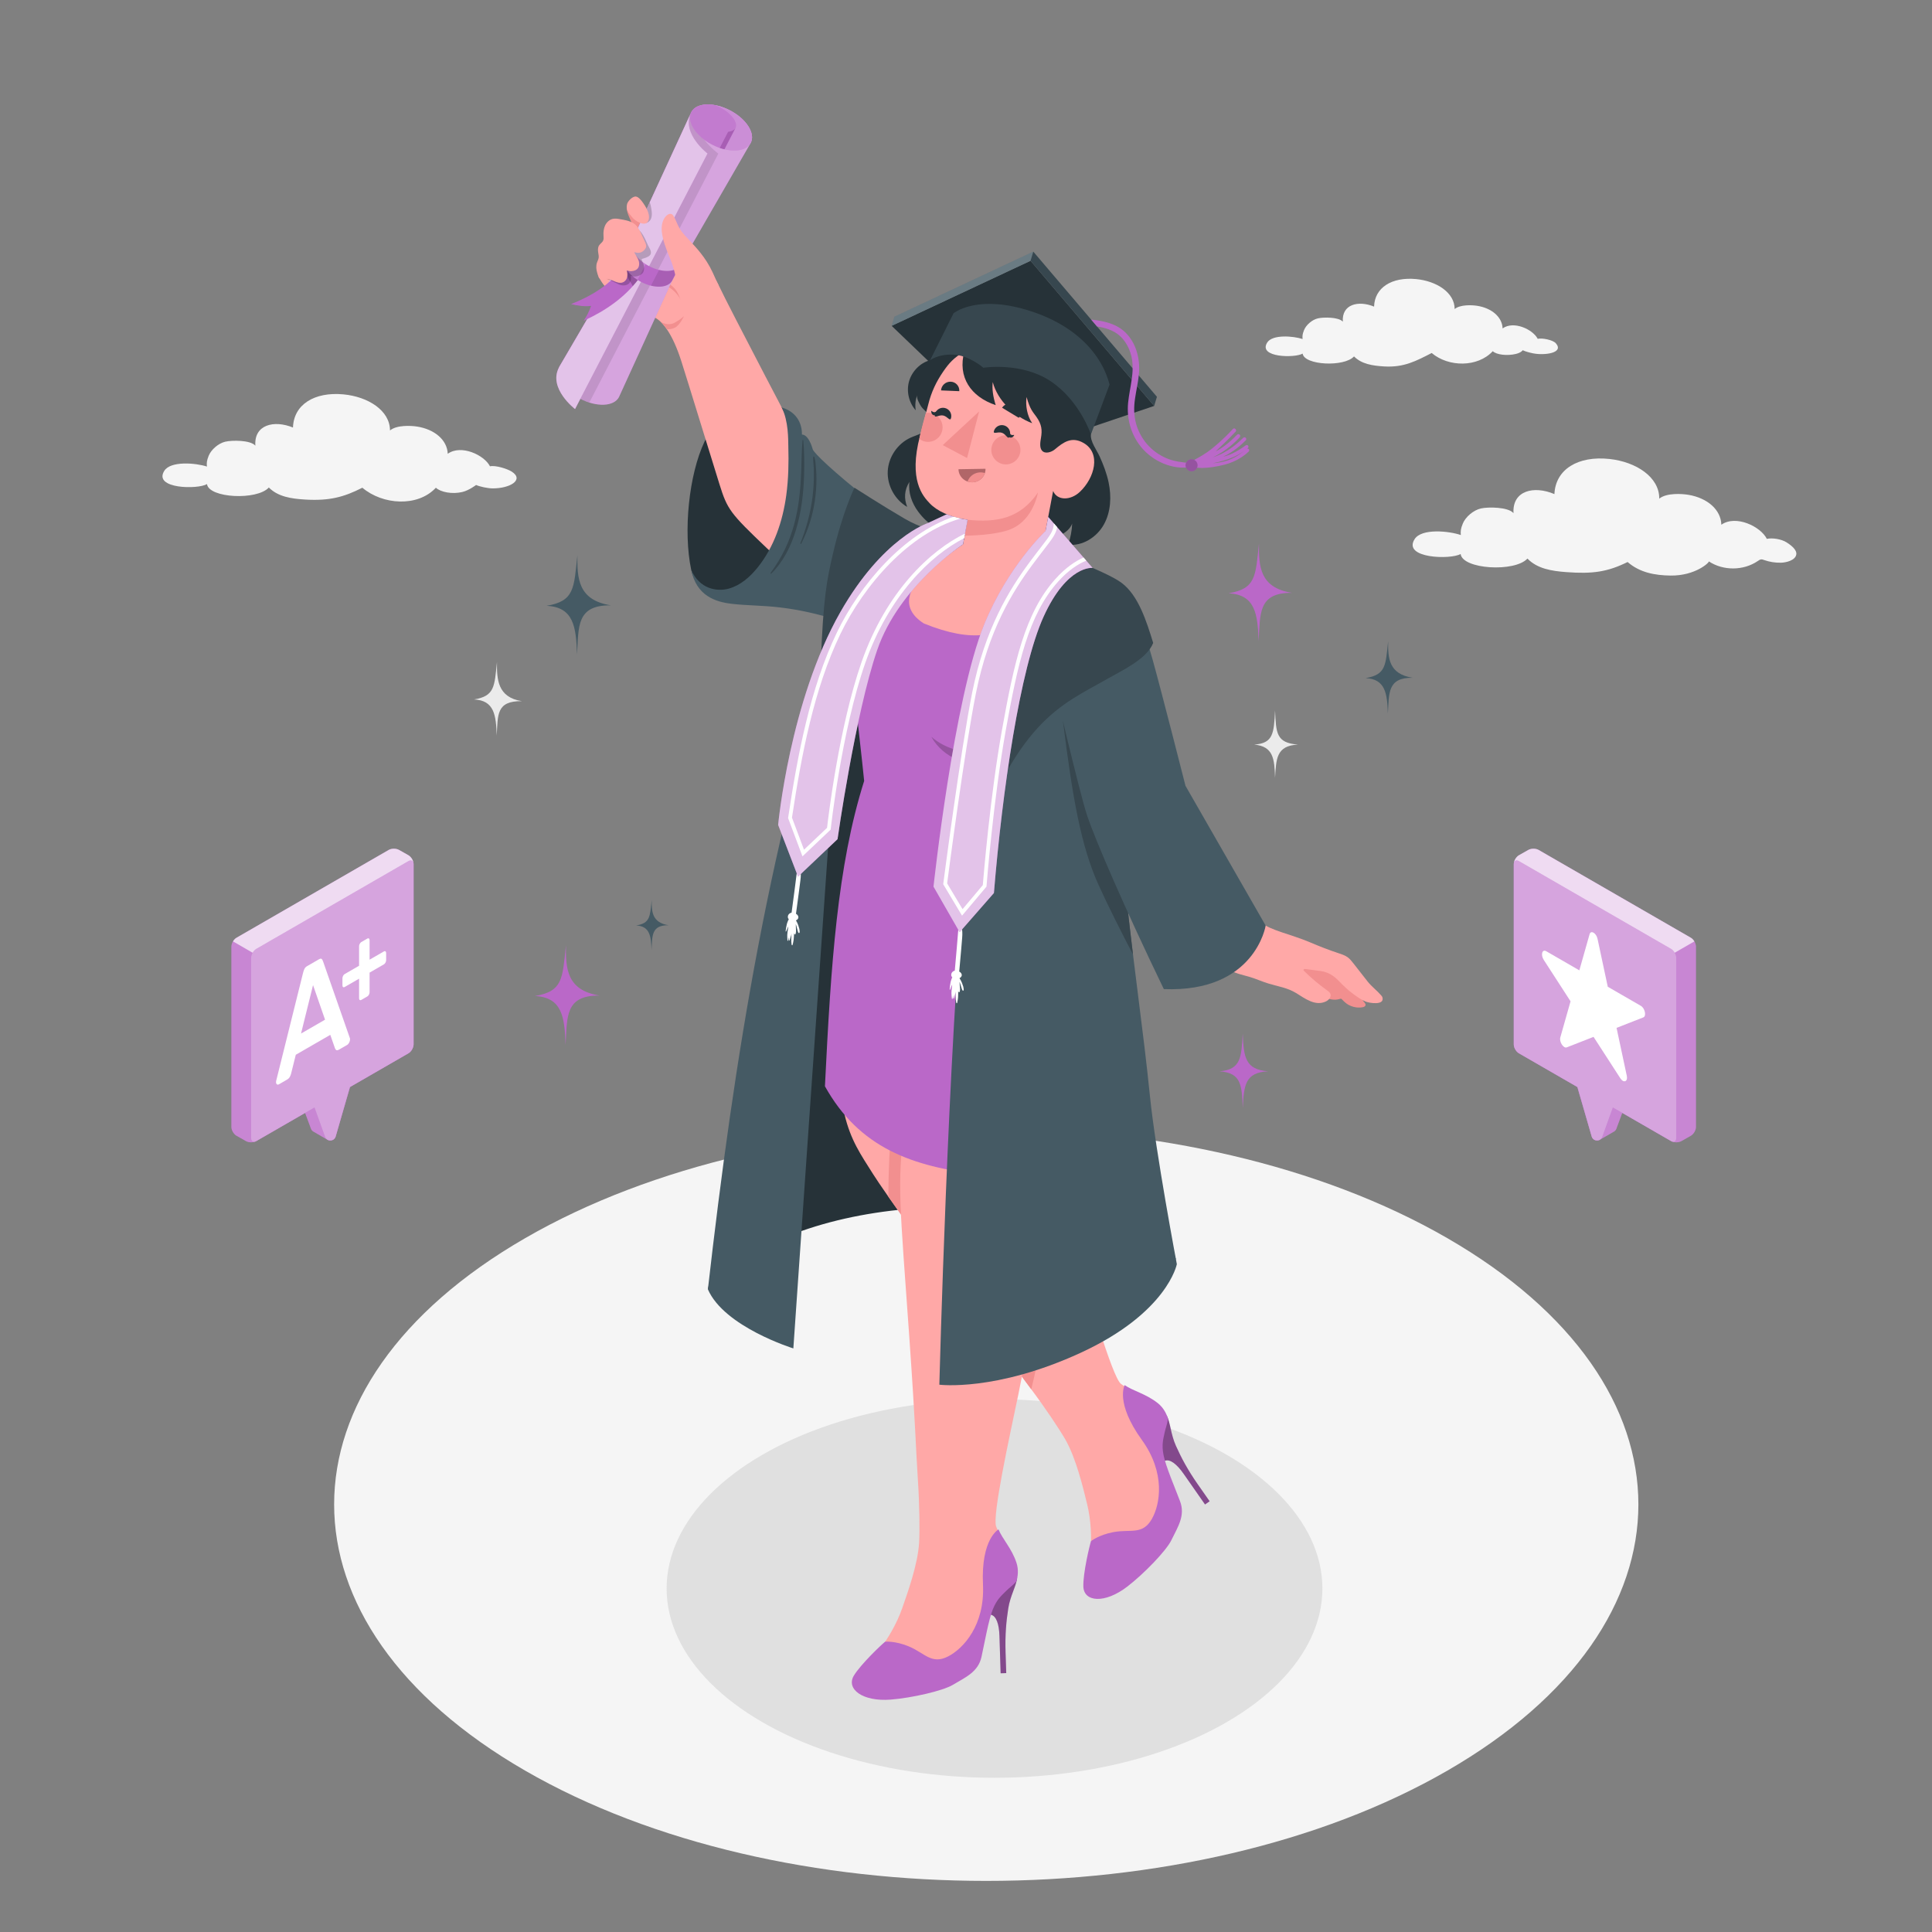 <?xml version="1.0" encoding="utf-8"?>
<!-- Generator: Adobe Illustrator 27.5.0, SVG Export Plug-In . SVG Version: 6.00 Build 0)  -->
<svg version="1.1" xmlns="http://www.w3.org/2000/svg" xmlns:xlink="http://www.w3.org/1999/xlink" x="0px" y="0px"
	 viewBox="0 0 500 500" style="enable-background:new 0 0 500 500;" xml:space="preserve">
<rect x="0" y="0" width="500" height="500" fill="#808080" stroke="none"/>
<g id="Floor">
	<path id="Floor_00000098910870603466364880000007081244368683678897_" style="fill:#F5F5F5;" d="M135.904,320.439
		c-65.908,38.052-65.906,99.746,0.004,137.798c65.91,38.052,172.769,38.052,238.676,0c65.908-38.052,65.906-99.746-0.004-137.798
		C308.671,282.387,201.812,282.387,135.904,320.439z"/>
</g>
<g id="Shadow">
	
		<ellipse id="Shadow_00000065756521765461089660000012564694641298834614_" style="fill:#E0E0E0;" cx="257.378" cy="411.096" rx="84.857" ry="48.992"/>
</g>
<g id="Clouds">
	<path id="Cloud_00000101793752825573125640000015428067375703362702_" style="fill:#F5F5F5;" d="M376.465,79.979
		c-0.012-4.28-4.694-7.255-10.006-7.756c-6.259-0.59-10.7,2.2-10.849,7.129c-4.093-1.681-8.409-0.602-8.085,3.898
		c-1.064-1.227-5.049-1.193-6.478-0.851c-1.511,0.362-3.042,1.723-3.565,3.038c-0.423,1.064-0.445,1.557-0.371,2.303
		c-2.387-0.782-7.813-1.26-9.17,0.929c-2.416,3.897,7.236,4.019,9.182,2.841c0.412,3.032,10.785,3.529,13.296,0.732
		c1.962,1.976,4.78,2.412,7.821,2.593c5.132,0.305,8.279-1.433,12.282-3.478c4.352,3.69,11.883,3.758,15.804-0.464
		c1.001,0.944,3.757,1.237,5.965,0.709c1.449-0.346,1.785-0.964,1.785-0.964c0.776,0.359,1.702,0.599,2.662,0.8
		c2.845,0.596,8.139-0.033,5.918-2.596c-0.756-0.872-3.526-1.425-4.7-1.156c-1.241-2.442-6.224-4.755-9.082-2.69
		c-0.11-2.958-2.815-5.271-6.62-5.859C380.981,78.942,377.92,78.771,376.465,79.979z"/>
	<path id="Cloud_00000050657220822065770350000012069076732079082670_" style="fill:#F5F5F5;" d="M429.413,129.049
		c0.058-5.571-5.983-9.524-12.888-10.268c-8.136-0.877-13.964,2.678-14.243,9.09c-5.298-2.258-10.933-0.93-10.59,4.932
		c-1.364-1.616-6.55-1.641-8.416-1.219c-1.973,0.445-3.99,2.189-4.693,3.892c-0.569,1.377-0.606,2.018-0.523,2.991
		c-3.093-1.059-10.147-1.776-11.951,1.049c-3.212,5.029,9.348,5.356,11.901,3.857c0.483,3.953,13.975,4.781,17.292,1.184
		c2.52,2.606,6.179,3.223,10.134,3.511c6.673,0.486,10.54-0.029,15.786-2.62c3.164,2.756,7.088,3.453,11.121,3.506
		c6.484,0.086,10.169-3.493,9.894-3.676c3.745,2.483,8.997,2.44,12.701-0.103c0.262-0.18,0.534-0.378,0.851-0.404
		c0.256-0.021,0.506,0.073,0.748,0.159c1.4,0.494,2.89,0.732,4.374,0.698c1.248-0.028,3.654-0.551,3.956-2.078
		c0.263-1.329-1.585-2.605-2.521-3.197c-1.294-0.818-3.595-1.22-5.094-0.896c-1.573-3.2-8.017-6.297-11.773-3.659
		c-0.092-3.851-3.572-6.909-8.514-7.74C435.308,127.779,431.328,127.503,429.413,129.049z"/>
	<path id="Cloud_00000089574026953045339430000009210486755235546035_" style="fill:#F5F5F5;" d="M100.932,111.4
		c-0.015-5.153-5.651-8.735-12.047-9.338c-7.536-0.71-12.882,2.649-13.061,8.583c-4.928-2.023-10.124-0.725-9.734,4.693
		c-1.282-1.478-6.078-1.437-7.799-1.024c-1.819,0.436-3.663,2.074-4.293,3.658c-0.509,1.281-0.536,1.874-0.446,2.773
		c-2.874-0.941-9.407-1.517-11.041,1.118c-2.908,4.691,8.711,4.838,11.055,3.42c0.496,3.65,12.984,4.249,16.008,0.881
		c2.362,2.379,5.755,2.904,9.417,3.122c6.178,0.368,9.967-0.603,14.787-3.065c5.24,4.443,14.306,5.082,19.028,0
		c1.205,1.136,4.18,1.744,6.839,1.109c1.745-0.417,3.568-1.818,3.568-1.818c0.935,0.433,3.017,0.867,4.199,0.88
		c4.581,0.051,8.295-2.214,5.055-4.32c-1.165-0.757-4.245-1.716-5.658-1.391c-1.494-2.94-7.493-5.725-10.934-3.239
		c-0.133-3.561-3.389-6.346-7.97-7.053C106.369,110.152,102.684,109.946,100.932,111.4z"/>
</g>
<g id="Character">
	<g id="Character_00000108269401011336406370000012438606018324753341_">
		<path style="fill:#263238;" d="M183.203,333.676c19.16-22.415,77.91-30.384,121.126-7.767c0,0-13.647-40.536-16.495-76.203
			c-2.848-35.668-3.809-80.306-3.809-80.306l-62.755-4.452L183.203,333.676z"/>
		<g id="Bottom_00000022520167167615375240000017904143575369590921_">
			<g id="Legs_00000011712946462052017830000005725041880431125656_">
				<path style="fill:#FFA8A7;" d="M301.213,379.647c-3.372-8.522-8.79-20.244-8.79-20.244s-1.357-0.5-2.319-1.257
					c-2.389-1.878-8.586-24.559-12.951-35.764c-6.975-17.906-15.172-28.079-21.121-34.483c2.811-13.388,8.58-41.221,8.58-41.221
					l-8.049-15.125c0,0-26.352-14.176-32.831-24.878c0,0-4.96,27.184-6.242,47.132c-2.257,35.126,2.202,40.103,8.441,50.013
					c2.97,4.717,15.526,22.36,25.296,34.461c8.663,11.578,11.13,15.224,15.521,21.074c3.724,4.96,7.508,10.641,8.973,13.204
					c2.801,4.902,4.621,12.619,5.619,16.668c0.998,4.049,1.233,8.893,0.866,12.182c0,0-1.436,8.896,0.081,8.693
					c1.517-0.204,14.495-7.122,18.312-11.798C304.416,393.63,304.585,388.17,301.213,379.647z"/>
				<g>
					<path style="fill:#BA68C8;" d="M301.93,366.304c0.989,1.879,1.033,4.848,2.41,7.905c1.376,3.057,2.979,6.115,5.653,9.944
						c2.674,3.829,3.055,4.373,3.055,4.373l-1.187,0.829c0,0-3.865-5.533-5.562-7.962c-1.696-2.428-3.495-3.889-4.838-3.339
						C301.461,378.053,296.187,370.316,301.93,366.304z"/>
					<path style="opacity:0.3;" d="M301.93,366.304c0.989,1.879,1.033,4.848,2.41,7.905c1.376,3.057,2.979,6.115,5.653,9.944
						c2.674,3.829,3.055,4.373,3.055,4.373l-1.187,0.829c0,0-3.865-5.533-5.562-7.962c-1.696-2.428-3.495-3.889-4.838-3.339
						C301.461,378.053,296.187,370.316,301.93,366.304z"/>
					<path style="fill:#BA68C8;" d="M291.068,358.47c2.157,1.521,5.514,2.223,8.585,4.675c1.501,1.198,2.282,2.817,2.624,4.062
						c-0.258,1.636-0.639,2.407-0.877,3.573c-0.34,1.668-0.813,3.043-0.276,5.792c0.566,2.899,2.845,8.177,4.266,11.929
						c1.422,3.752-0.56,6.643-2.258,10.126c-1.324,2.716-7.046,8.635-11.359,11.96c-5.885,4.537-11.258,4.005-11.4,0.031
						c-0.121-3.391,1.627-10.797,1.99-11.78c0,0,1.961-1.603,5.766-2.322c4.44-0.839,7.578,0.822,9.978-3.421
						c2.173-3.842,3.559-11.914-2.592-20.439C288.531,362.978,291.068,358.47,291.068,358.47z"/>
				</g>
				<path style="fill:#F28F8F;" d="M264.301,298.044c-1.045-0.929-2.135-1.977-3.26-3.23c0.084-0.25,0.168-0.519,0.252-0.792
					c-1.872-2.365-3.65-4.388-5.261-6.122c2.296-10.934,6.563-31.497,8.051-38.67l-7.52-17.677l-0.001,0
					c-0.011-0.006-17.323-9.321-27.329-18.548c0.201,3.038,0.568,6.334,1.087,9.411c-2.177-0.099-3.702,0.83-4.054,3.376
					c-1.694,12.242,10.627,24.681,10.627,24.681s-1.139,6.658-3.569,20.119c-2.041,11.308-3.428,25.767-3.404,39.129
					c5.261,7.536,14.05,19.574,21.306,28.561c8.663,11.578,11.13,15.224,15.521,21.074c0.05,0.066,0.1,0.134,0.149,0.201
					c4.877-20.381,4.63-28.508,1.292-40.061c0,0,2.329-4.277,3.896-8.477C269.488,305.905,266.845,301.638,264.301,298.044z"/>
				<g>
					<path style="fill:#FFA8A7;" d="M233.468,416.265c1.376-3.937,4.068-11.395,4.399-17.031c0.174-2.947,0.107-9.773-0.302-15.962
						c-0.586-8.86-0.568-13.436-2.215-36.891c-2.445-34.829-3.27-39.785-1.232-55.555c2.038-15.77,5.162-39.913,5.162-39.913
						s-5.212-5.443-10.754-19.01c-2.763-6.764-5.71-20.035-4.796-25.228c0,0,6.832,5.786,25.909,5.266
						c19.5-0.532,27.206-3.894,27.206-3.894c1.118,2.847,4.908,8.441,7.937,14.301c2.169,4.195,5.491,11.168,3.492,24.897
						c-1.404,9.642-5.944,15.847-10.436,31.87c-4.497,16.043-13.241,39.758-13.241,39.758c1.915,12.407,3.59,19.843-1.068,42.081
						c-2.465,11.769-6.716,31.188-5.741,34.065c0.393,1.16,1.256,2.32,1.256,2.32s-1.865,12.778-3.696,21.758
						c-1.832,8.98-4.956,13.461-10.708,15.292c-5.752,1.831-20.401,0.536-21.783-0.122c-1.382-0.659,4.681-7.325,4.681-7.325
						C229.643,424.387,232.092,420.202,233.468,416.265z"/>
					<g>
						<path style="fill:#BA68C8;" d="M263.238,408.312c-0.199,2.114-1.783,4.625-2.3,7.938c-0.517,3.313-0.845,6.75-0.697,11.417
							c0.148,4.668,0.17,5.331,0.17,5.331l-1.447,0.046c0,0-0.215-6.747-0.309-9.708c-0.094-2.961-0.803-5.167-2.228-5.44
							C256.427,417.897,256.236,408.535,263.238,408.312z"/>
						<path style="opacity:0.3;" d="M263.238,408.312c-0.199,2.114-1.783,4.625-2.3,7.938c-0.517,3.313-0.845,6.75-0.697,11.417
							c0.148,4.668,0.17,5.331,0.17,5.331l-1.447,0.046c0,0-0.215-6.747-0.309-9.708c-0.094-2.961-0.803-5.167-2.228-5.44
							C256.427,417.897,256.236,408.535,263.238,408.312z"/>
						<path style="fill:#BA68C8;" d="M258.42,395.817c0.976,2.453,3.404,4.874,4.636,8.605c0.603,1.824,0.372,3.606-0.021,4.836
							c-1.11,1.229-1.85,1.666-2.687,2.514c-1.196,1.211-2.343,2.105-3.395,4.701c-1.109,2.737-2.084,8.403-2.943,12.322
							c-0.859,3.919-4.098,5.258-7.423,7.248c-2.593,1.552-10.619,3.383-16.048,3.812c-7.408,0.585-11.617-2.796-9.565-6.202
							c1.751-2.906,7.261-8.154,8.102-8.779c0,0,2.518-0.271,6.098,1.205c4.178,1.723,5.898,4.828,10.227,2.586
							c3.919-2.031,9.489-8.035,8.995-18.536C253.833,398.207,258.42,395.817,258.42,395.817z"/>
					</g>
				</g>
			</g>
		</g>
		<g id="Top_00000022531775660208234770000014659684592660781487_">
			<g>
				<path style="fill:#263238;" d="M178.874,147.428c-2.072-9.906-0.612-24.56,3.461-33.149c5.545-11.693,12.85-17.354,19.966-8.823
					c7.116,8.53,3.182,34.75-0.622,40.927C197.875,152.559,181.269,157.769,178.874,147.428z"/>
				<g id="Arm_00000181783882319500286350000002643366310584554658_" class="diploma-arm">
					<g>
						<path style="fill:#FFA8A7;" d="M161.562,67.381c-0.711,3.392-0.961,9.821-0.961,9.821s6.933,3.972,8.922,5.011
							c1.989,1.039,4.54,4.156,6.823,11.321c2.021,6.339,7.386,23.918,9.876,31.861c2.014,6.425,2.698,7.396,12.203,16.436
							c7.553,7.184,24.154,20.536,26.512,26.379c16.305-9.223,15.478-28.115,15.478-28.115c-4.002-0.914-9.879-5.544-15.699-9.979
							c-5.576-4.249-16.853-14.039-16.853-14.039s-19.326-36.791-21.781-42.08c-0.658-1.419-1.548-2.748-2.815-3.69
							c-1.49-1.108-2.718-2.671-4.006-4.021c-0.973-1.02-1.962-2.053-3.172-2.777c-0.796-0.476-1.696-0.813-2.623-0.824
							c-0.511-0.006-1.017,0.087-1.522,0.163c-1.661,0.251-3.345,0.332-5.004,0.597c-1.293,0.206-2.583,0.528-3.762,1.111
							c-0.499,0.247-0.746,0.395-0.944,0.899C161.983,66.093,161.704,66.704,161.562,67.381z"/>
						<path style="fill:#F28F8F;" d="M171.393,73.511c1.679,0.414,4.123,2.41,4.76,4.183c-0.95-2.768-1.685-3.586-4.447-5.12
							L171.393,73.511z"/>
						<path style="fill:#F28F8F;" d="M170.995,83.308c0.508,0.486,1.034,1.11,1.57,1.889c0.48,0.043,1.233,0.021,2.046-0.365
							c1.363-0.648,2.4-3.028,2.4-3.028s-0.684,0.753-2.379,1.696C173.352,84.212,171.965,83.857,170.995,83.308z"/>
						<path style="fill:#FFA8A7;" d="M161.315,59.35c-0.097,0.042-0.19,0.094-0.28,0.149c-0.379,0.232-0.726,0.494-0.874,0.902
							c-0.065,0.179-0.093,0.382-0.141,0.567c-0.412,1.609-0.879,3.205-1.373,4.79c-0.415,1.331-0.774,2.832-1.492,4.041
							c-0.846,1.425-2.289,1.748-2.289,1.748s1.107,2.167,2.397,3.293c1.29,1.126,3.336,2.361,3.336,2.361
							c0.93-2.111,1.699-4.309,2.349-6.521c0.558-1.897,1.027-3.839,1.223-5.81c0.184-1.854,0.269-4.363-1.627-5.408
							c-0.261-0.144-0.557-0.247-0.853-0.218C161.562,59.259,161.436,59.297,161.315,59.35z"/>
						<path style="fill:#F28F8F;" d="M162.198,53.351c-0.107,1.505,0.62,2.758,1.528,4.887c0.431,1.011,0.744,1.75,0.954,2.345
							l3.1-0.597C166.747,57.578,164.996,55.738,162.198,53.351z"/>
					</g>
					<g id="Diploma_00000022522028294631663440000016419704478676156335_">
						<g>
							<g>
								<path style="fill:#BA68C8;" d="M144.912,94.647l16.636-28.452l2.114-4.097l15.01-32.561l0.247-0.528
									c0.587-1.133,1.923-1.879,3.87-1.971c3.901-0.18,8.77,2.344,10.873,5.635c1.055,1.647,1.216,3.169,0.628,4.302
									L176.074,68.53l-2.11,4.072l-13.777,30.165l-0.022,0.042c-0.601,1.108-1.934,1.847-3.859,1.932
									c-3.897,0.173-8.76-2.347-10.873-5.635c-1.048-1.644-1.205-3.172-0.618-4.305l0.083-0.161L144.912,94.647z"/>
								<path style="opacity:0.4;fill:#FFFFFF;" d="M144.912,94.647l16.636-28.452l2.114-4.097l15.01-32.561l0.247-0.528
									c0.587-1.133,1.923-1.879,3.87-1.971c3.901-0.18,8.77,2.344,10.873,5.635c1.055,1.647,1.216,3.169,0.628,4.302
									L176.074,68.53l-2.11,4.072l-13.777,30.165l-0.022,0.042c-0.601,1.108-1.934,1.847-3.859,1.932
									c-3.897,0.173-8.76-2.347-10.873-5.635c-1.048-1.644-1.205-3.172-0.618-4.305l0.083-0.161L144.912,94.647z"/>
								<path style="opacity:0.1;" d="M179.565,28.179c-0.267,0.245-0.486,0.521-0.646,0.829l-0.247,0.528l-15.01,32.561
									l-2.114,4.097l-16.635,28.452l-0.014-0.007l-0.083,0.161c-0.587,1.133-0.43,2.662,0.618,4.305
									c1.457,2.267,4.222,4.168,7.076,5.074l33.393-64.421C185.902,39.759,178.831,34.694,179.565,28.179z"/>
								<path style="fill:#BA68C8;" d="M182.793,27.038c-1.95,0.089-3.289,0.836-3.878,1.972c-0.589,1.136-0.427,2.661,0.625,4.305
									c2.104,3.289,6.972,5.812,10.872,5.634c1.95-0.089,3.289-0.836,3.878-1.972c0.589-1.136,0.427-2.661-0.625-4.305
									C191.561,29.383,186.693,26.86,182.793,27.038z"/>
							</g>
							<path style="fill:#BA68C8;" d="M144.633,95.15l0.265-0.511l0.014,0.007l16.636-28.452l2.114-4.097l15.01-32.561
								c-2.099,5.214,4.438,10.19,4.438,10.19l-34.286,66.142C148.824,105.869,141.838,100.545,144.633,95.15z"/>
							<path style="opacity:0.6;fill:#FFFFFF;" d="M144.633,95.15l0.265-0.511l0.014,0.007l16.636-28.452l2.114-4.097l15.01-32.561
								c-2.099,5.214,4.438,10.19,4.438,10.19l-34.286,66.142C148.824,105.869,141.838,100.545,144.633,95.15z"/>
							<path style="opacity:0.25;fill:#FFFFFF;" d="M182.793,27.038c-1.95,0.089-3.289,0.836-3.878,1.972
								c-0.589,1.136-0.427,2.661,0.625,4.305c2.104,3.289,6.972,5.812,10.872,5.634c1.95-0.089,3.289-0.836,3.878-1.972
								c0.589-1.136,0.427-2.661-0.625-4.305C191.561,29.383,186.693,26.86,182.793,27.038z"/>
							<path style="opacity:0.5;fill:#BA68C8;" d="M188.422,34.103c4.179-0.45,1.574-4.99-3.333-6.888l0,0
								c-0.783-0.147-1.557-0.211-2.295-0.177c-1.95,0.089-3.289,0.836-3.878,1.972c-0.589,1.136-0.427,2.661,0.626,4.306
								c1.391,2.175,3.992,4.009,6.722,4.955L188.422,34.103z"/>
							<path style="fill:#BA68C8;" d="M190.329,33.15l-2.843,5.486c-0.42-0.093-0.827-0.217-1.223-0.367l2.159-4.167
								C189.056,34.019,189.941,33.802,190.329,33.15z"/>
							<path style="opacity:0.1;" d="M190.329,33.15l-2.843,5.486c-0.42-0.093-0.827-0.217-1.223-0.367l2.159-4.167
								C189.056,34.019,189.941,33.802,190.329,33.15z"/>
						</g>
						<g>
							<path style="fill:#BA68C8;" d="M162.021,67.915c-3.048,4.956-8.051,8.343-14.23,10.785c1.791,0.436,3.534,0.671,5.17,0.463
								c-0.488,1.491-1.164,2.714-1.905,3.845c5.77-2.631,10.643-6.077,14.175-10.743l-0.703-1.042L162.021,67.915z"/>
							<path style="opacity:0.2;" d="M160.497,70.06l1.562,1.058l1.714,2.916c0.508-0.57,0.996-1.158,1.458-1.769l-0.703-1.042
								l-2.507-3.308C161.559,68.667,161.046,69.378,160.497,70.06z"/>
						</g>
						<g>
							<path style="fill:#BA68C8;" d="M161.546,66.191c-0.46,0.914-0.325,2.134,0.516,3.45c1.698,2.655,5.628,4.692,8.777,4.548
								c1.547-0.07,2.616-0.654,3.103-1.544c0.008-0.014,0.017-0.028,0.025-0.042l2.112-4.075c-0.475,0.916-1.556,1.519-3.13,1.591
								c-3.149,0.144-7.078-1.893-8.777-4.548c-0.849-1.328-0.98-2.559-0.505-3.475l-2.109,4.069
								C161.553,66.174,161.55,66.183,161.546,66.191z"/>
							<path style="opacity:0.15;fill:#FFFFFF;" d="M167.109,68.369c-0.886-0.561-1.681-1.229-2.313-1.967l-2.109,4.07
								c0.631,0.738,1.427,1.406,2.313,1.967L167.109,68.369z M162.062,69.641c0.005,0.007,0.01,0.014,0.015,0.021l2.109-4.07
								c-0.005-0.007-0.01-0.014-0.015-0.021c-0.293-0.458-0.494-0.903-0.621-1.329l-2.11,4.071
								C161.568,68.739,161.769,69.183,162.062,69.641z"/>
							<path style="opacity:0.1;" d="M168.46,73.93c0.81,0.198,1.617,0.293,2.378,0.259c1.547-0.07,2.616-0.654,3.103-1.544
								c0.008-0.014,0.017-0.027,0.025-0.042l2.112-4.075c-0.475,0.917-1.556,1.519-3.131,1.591
								c-0.761,0.035-1.569-0.06-2.379-0.259L168.46,73.93z"/>
						</g>
					</g>
					<g>
						<path style="opacity:0.2;" d="M167.731,63.544c-0.56-1.188-0.965-2.309-1.755-3.369c-0.295-0.397-0.699-0.676-1.098-0.958
							c-0.37-0.26-0.688-0.597-1.051-0.851c-0.869-0.606-2.077-1.017-3.092-1.305l-1.324,11.646l-0.008,0.061l-0.003,0.017
							c-0.136,1.081,0.424,2.266,1.716,3.31c0.249,0.201,0.518,0.386,0.798,0.561l-0.077-0.042c0,0-0.544,0.577-1.543,0.507
							c-0.843-0.058-2.388-1.225-3.742-0.977c0.908-0.033,2.654,1.052,3.52,1.436c1.348,0.598,2.474,0.164,2.856-0.374
							c0.358-0.519,0.484-1.199,0.289-1.888c0.913,0.6,2.869,0.072,3.294-0.958c0.189-0.458,0.231-1.086,0.143-1.57
							c-0.111-0.611-0.535-1.128-0.604-1.761c0.7-0.216,1.615-0.405,2.136-0.962C168.898,65.306,168.078,64.28,167.731,63.544z"/>
						<g>
							<path style="opacity:0.2;" d="M166.706,57.723c0.233,0.04,0.46,0.017,0.671-0.053c0.513-0.171,0.936-0.621,1.126-1.12
								c0.269-0.706,0.209-1.516,0.102-2.247c-0.09-0.614-0.209-1.249-0.449-1.955l-2.207,4.788
								C166.147,57.434,166.389,57.668,166.706,57.723z"/>
							<path style="fill:#FFA8A7;" d="M162.281,52.829c-0.382,1.618,0.487,2.328,1.327,3.395c0.84,1.067,3.011,2.222,3.848,1.368
								c0.879-0.897,0.578-2.552-0.54-4.343c-1.117-1.791-1.908-2.478-2.58-2.376C163.424,51.012,162.433,52.184,162.281,52.829z"/>
							<path style="fill:#FFA8A7;" d="M165.405,68.539c-0.091,0.86-0.599,1.362-1.479,1.565c-0.593,0.137-1.251,0.071-1.684-0.122
								c0.196,1.045,0.29,2.176-0.684,2.881c-1.261,0.913-2.793-0.346-4.038-0.652c-0.678-0.166-1.242,0.186-1.87,0.106
								c-0.698-0.088-0.939-1.196-1.108-1.767c-0.251-0.844-0.323-1.765-0.04-2.598c0.139-0.409,0.361-0.794,0.427-1.221
								c0.066-0.425-0.028-0.856-0.098-1.281c-0.108-0.655-0.147-1.374,0.21-1.933c0.298-0.466,0.839-0.76,1.056-1.269
								c0.162-0.381,0.113-0.813,0.089-1.227c-0.054-0.898,0.027-1.824,0.403-2.641c0.376-0.817,1.081-1.514,1.956-1.725
								c0.559-0.134,1.145-0.068,1.711,0.03c1.445,0.248,3.383,0.53,4.404,1.678c1.002,1.127,1.523,2.758,2.191,4.103
								c0.317,0.637,0.569,1.234,0.192,1.85c-0.338,0.551-0.89,0.984-1.53,1.087c-0.499,0.08-0.916-0.031-1.388-0.141
								C164.815,66.555,165.53,67.357,165.405,68.539z"/>
							<path style="fill:#FFA8A7;" d="M174.159,55.688c0.039,0.048,0.077,0.102,0.114,0.161c0.629,1.011,0.975,2.174,1.568,3.207
								c0.805,1.404,2.028,2.511,3.111,3.714c0.97,1.078,3.634,3.731,5.477,7.718c0.157,0.34,1.495,3.371,1.583,3.359
								c0,0-10.87,1.489-10.87,1.489c0.229-2.141-0.505-4.848-1.014-6.521c-0.348-1.141-1.066-2.736-1.366-3.538
								c-0.323-0.863-1.241-3.028-1.488-5.336c-0.13-1.219,0.053-2.573,0.757-3.605C172.512,55.631,173.495,54.877,174.159,55.688z"
								/>
						</g>
					</g>
				</g>
				<g class="diploma-arm">
					<path style="fill:#455A64;" d="M242.947,140.087c-5.611-2.466-9.227-3.744-18.176-10.812
						c-8.95-7.069-14.176-12.041-14.433-12.997c-0.257-0.955-1.216-3.797-2.797-3.812c0.048-3.161-1.638-5.966-5.24-7.01
						c1.797,3.536,1.668,8.355,1.716,10.075c0.118,4.202,0.037,8.421-0.526,12.592c-0.911,6.751-3.16,13.46-7.433,18.764
						c-1.958,2.431-4.43,4.598-7.435,5.443c-3.005,0.845-7.621,0.162-9.749-4.901c1.347,6.848,6.4,8.353,10.431,8.827
						c4.24,0.499,7.857,0.385,12.626,0.953c5.09,0.607,9.904,1.723,14.806,3.278c3.924,1.245,6.886,5.524,8.285,9.278
						c0,0,9.842-3.635,13.24-12.555C241.659,148.29,242.947,140.087,242.947,140.087z"/>
					<path style="fill:#37474F;" d="M207.891,113.967c-0.014-0.147-0.177-0.175-0.192-0.012c-0.239,2.546-0.236,5.121-0.337,7.675
						c-0.101,2.549-0.248,5.101-0.573,7.632c-0.561,4.369-1.654,8.679-3.55,12.668c-1.048,2.203-2.332,4.334-3.787,6.29
						c-0.07,0.095,0.019,0.367,0.143,0.245c3.137-3.096,5.099-7.083,6.378-11.266c1.436-4.697,2.006-9.656,2.133-14.553
						C208.181,119.758,208.158,116.844,207.891,113.967z"/>
					<path style="fill:#37474F;" d="M211.186,121.265c-0.087-0.971-0.129-2.03-0.413-2.966c-0.053-0.176-0.291-0.226-0.307-0.006
						c-0.067,0.926,0.111,1.898,0.136,2.83c0.027,1.007,0.04,2.015,0.012,3.022c-0.051,1.866-0.209,3.735-0.49,5.581
						c-0.566,3.715-1.58,7.329-2.975,10.815c-0.049,0.121,0.098,0.376,0.19,0.196c1.78-3.476,2.966-7.248,3.539-11.109
						c0.279-1.882,0.423-3.775,0.419-5.678C211.294,123.053,211.265,122.158,211.186,121.265z"/>
				</g>
			</g>
			<g>
				<path style="fill:#BA68C8;" d="M288.848,230.667c-2.379-9.01-6.301-13.835-10.495-24.438
					c-4.194-10.603,1.714-19.832,3.939-28.078c0,0-5.008-1.753-7.614-13.059c-1.182-5.13,0.601-13.321,4.169-17.842l-13.573-4.644
					c0,0-5.081-0.858-16.202-1.734l-8.961-0.827c0,0-13.025,11.477-20.657,21.101c-3.939,4.968-6.343,15.789,2.371,24.269
					c1.083,9.424,1.819,16.691,1.819,16.691c-6.973,22.071-8.598,47.602-10.15,79.022c8.835,15.854,22.428,20.849,40.617,22.876
					s24.631-6.074,24.631-6.074s3.151-12.366,6.437-26.851C288.733,255.409,291.848,242.03,288.848,230.667z"/>
				<path style="opacity:0.2;" d="M241.019,190.673c7.794,6.801,22.802,5.206,26.588-4.051
					C267.406,199.782,247.277,201.904,241.019,190.673z"/>
			</g>
			<g>
				<g>
					<g>
						<polygon style="fill:#263238;" points="266.703,67.487 298.701,105.054 264.424,116.619 230.755,84.326 						"/>
					</g>
				</g>
				<g id="Head_00000135660291022179298570000005243336008876878216_">
					<path style="fill:#263238;" d="M276.429,140.962c3.723,0.426,7.414-1.929,9.242-5.201s2.007-7.265,1.232-10.931
						c-0.49-2.318-1.338-4.542-2.314-6.696c-0.708-1.561-2.495-3.93-2.259-5.714c0.539-4.067,6.991-10.95,5.005-14.61
						c-1.75-3.226-4.45-5.998-7.284-8.301c-5.334-4.334-11.977-7.428-18.839-8.213c-1.66-0.19-3.335-0.208-5.003-0.21
						c-2.134-0.002-4.28,0.027-6.379,0.412c-2.823,0.518-3.749,3.559-4.545,5.921c-0.889,2.638-1.727,5.057-4.623,5.821
						c-2.568,0.677-4.685,2.923-5.401,5.456c-0.727,2.574-0.052,5.499,1.731,7.493c-0.217-1.308-0.084-2.673,0.382-3.915
						c-0.281,0.748,0.632,2.325,1.026,2.913c0.527,0.788,1.359,1.308,1.881,2.083c1.266,1.879-0.032,3.931-1.802,4.833
						c-0.916,0.467-1.914,0.75-2.849,1.177c-3.348,1.528-5.709,5.017-5.883,8.693c-0.174,3.676,1.848,7.373,5.036,9.21
						c-0.871-2.167-0.741-4.399,0.589-6.479c-0.385,2.714,0.613,5.493,2.242,7.698c2.679,3.626,6.453,5.729,10.679,7.029
						c4.109,1.265,8.675,2.616,12.99,2.322c2.141-0.145,4.134-0.017,6.257-0.551c2.021-0.508,3.963-1.294,5.85-2.169
						c1.689-0.783,3.498-1.801,4.086-3.567C277.405,137.338,277.051,139.197,276.429,140.962z"/>
					<path style="fill:#FFA8A7;" d="M280.435,114.645c-3.087-1.781-5.247-0.19-7.436,1.65c-0.809,0.681-2.485,1.309-3.337,0.323
						c-0.694-0.803-0.42-2.336-0.263-3.262c0.348-2.049,0.218-3.497-1.159-5.45c-0.918-1.301-1.65-1.878-2.564-5.161
						c-0.328,2.185,0.158,4.922,1.46,6.783c-4.568-1.697-8.96-5.842-10.213-10.649c-0.216,1.801,0.085,3.807,0.767,5.964
						c-6.454-2.16-9.922-7.263-8.119-13.885c-2.806,1.704-3.955,3.003-5.456,5.186c-1.787,2.6-3.092,5.294-3.889,8.553
						c-0.279,1.142-1.13,4.255-2.146,8.147c-2.986,11.434,0.742,15.533,2.544,17.429c1.83,1.926,5.28,3.626,9.792,4.252l-1.2,6.357
						c0,0-22.784,12.348-10.132,20.464c26.017,10.587,27.791-8.793,30.223-17.144l3.24-17.137c1.029,2.51,4.494,2.523,6.922,0.229
						C283.308,123.666,285.003,117.281,280.435,114.645z"/>
					<g >
						<path id="XMLID_00000045608434767770686850000008887381531605290162_" style="fill:#263238;" d="M260.322,104.969l3.718,3.014
							c0.878-1.003,0.757-2.492-0.27-3.324C262.743,103.827,261.199,103.966,260.322,104.969z"/>
						<polygon id="XMLID_00000017494951171853927710000016129656520517013634_" style="fill:#F28F8F;" points="253.396,106.475 
							250.275,118.537 243.98,115.195 						"/>
					</g>
					<g id="XMLID_00000111884319231038223670000009630318748797671050_">
						<path id="XMLID_00000014600252861321653050000011149580399516680888_" style="fill:#F28F8F;" d="M250.417,134.525
							c7.609,0.761,13.579-0.335,18.205-7.049c0,0-1.126,6.779-6.656,9.309c-4.079,1.866-12.315,1.844-12.315,1.844L250.417,134.525
							z"/>
					</g>
					<path style="fill:#F28F8F;" d="M256.624,115.706c-0.396,2.042,0.939,4.019,2.982,4.414c2.042,0.396,4.019-0.939,4.414-2.982
						c0.396-2.042-0.939-4.018-2.982-4.414C258.996,112.329,257.02,113.664,256.624,115.706z"/>
					<path style="fill:#F28F8F;" d="M243.871,111.306c0.395-2.042-0.939-4.019-2.982-4.414c-0.435-0.084-0.863-0.072-1.278-0.009
						c-0.435,1.514-1.01,3.576-1.53,5.961c-0.056,0.253-0.104,0.497-0.154,0.743c0.441,0.334,0.95,0.588,1.53,0.7
						C241.499,114.683,243.475,113.348,243.871,111.306z"/>
					<g>
						<path style="fill:#263238;" d="M257.26,111.442c-0.399,1.117,0.959,0.173,2.077,0.572c1.117,0.399,1.57,1.99,1.969,0.873
							c0.399-1.117-0.183-2.346-1.301-2.745C258.888,109.742,257.659,110.325,257.26,111.442z"/>
						<path style="fill:#263238;" d="M262.457,112.644c-0.005,0.018-0.012,0.036-0.021,0.052c-0.102,0.188-0.249,0.355-0.436,0.459
							c-0.271,0.15-0.68,0.141-0.913-0.083c-0.082-0.079-0.137-0.185-0.165-0.295c-0.012-0.049-0.02-0.1-0.013-0.15
							c0.008-0.058,0.034-0.112,0.059-0.165c0.042-0.086,0.126-0.453,0.27-0.409c0.04,0.012,0.067,0.048,0.091,0.082
							c0.117,0.162,0.207,0.305,0.396,0.39c0.19,0.086,0.412,0.098,0.61,0.033c0.033-0.011,0.072-0.023,0.101-0.004
							C262.465,112.573,262.466,112.609,262.457,112.644z"/>
					</g>
					<g class="eye">
						<path class="eye" style="fill:#263238;" d="M241.938,107.269c-0.228,1.164,0.974,0.028,2.139,0.256c1.164,0.228,1.849,1.734,2.077,0.569
							s-0.531-2.293-1.695-2.521C243.294,105.345,242.166,106.104,241.938,107.269z"/>
						<path class="eye" style="fill:#263238;" d="M241.02,106.402c-0.005,0.018-0.008,0.038-0.009,0.055c-0.008,0.214,0.032,0.432,0.14,0.617
							c0.157,0.268,0.513,0.469,0.827,0.395c0.111-0.026,0.212-0.089,0.293-0.169c0.036-0.036,0.068-0.076,0.088-0.122
							c0.023-0.054,0.029-0.114,0.034-0.172c0.008-0.095,0.124-0.454-0.023-0.489c-0.04-0.01-0.082,0.007-0.12,0.024
							c-0.184,0.079-0.334,0.157-0.54,0.133c-0.207-0.023-0.404-0.127-0.542-0.283c-0.023-0.026-0.05-0.057-0.085-0.055
							C241.05,106.338,241.03,106.368,241.02,106.402z"/>
					</g>
					<g>
						<path style="fill:#B16668;" d="M248.052,121.437c0.046,1.899,1.65,3.411,3.582,3.378c1.932-0.033,3.461-1.6,3.415-3.499
							L248.052,121.437z"/>
						<path style="fill:#F28F8F;" d="M254.89,122.427c-0.437,1.361-1.72,2.361-3.256,2.388c-0.429,0.007-0.838-0.06-1.221-0.193
							C251.029,122.809,253.037,121.825,254.89,122.427z"/>
					</g>
					<g class="eyebrow" id="XMLID_00000004546027731123787980000018325336736609853321_">
						<path id="XMLID_00000008859884015161197740000006183654743297666737_" style="fill:#263238;" d="M243.54,101.039l4.728,0.198
							c0.084-1.301-0.907-2.401-2.213-2.455C244.75,98.727,243.623,99.738,243.54,101.039z"/>
					</g>
					<g id="XMLID_00000132772476665779323240000003202052614632349849_">
						<path id="XMLID_00000043419984292539661080000009195013567825469577_" style="fill:#263238;" d="M259.333,105.515l4.333,2.621
							c0.786-1.155,0.452-2.678-0.744-3.402C261.726,104.01,260.119,104.36,259.333,105.515z"/>
					</g>
				</g>
				<g>
					<path style="fill:#37474F;" d="M282.33,112.42c0,0-2.941-8.833-10.506-13.816c-7.565-4.982-17.327-3.431-17.327-3.431
						s-3.715-3.25-7.799-3.398c-4.083-0.148-5.993,1.473-5.993,1.473l6.067-12.164c0,0,5.351-4.505,17.575-1.265
						c12.533,3.322,20.488,10.788,22.807,19.71L282.33,112.42z"/>
					<g>
						<polygon style="fill:#455A64;" points="230.755,84.326 231.467,81.962 267.415,65.124 266.703,67.487 						"/>
						<polygon style="opacity:0.2;fill:#FFFFFF;" points="230.755,84.326 231.467,81.962 267.415,65.124 266.703,67.487 						"/>
					</g>
					<polygon style="fill:#37474F;" points="267.415,65.124 266.703,67.487 298.701,105.054 299.413,102.691 					"/>
					<path class="tassel" style="fill:#BA68C8;" d="M308.306,120.838c-4.786,0.889-9.99-1.458-13.007-5.17c-2.62-3.239-3.749-7.336-3.342-11.462
						c0.203-1.999,0.642-3.99,0.923-5.983c0.144-0.972,0.239-1.947,0.245-2.92c0.015-1.345-0.135-2.703-0.591-4.056
						c-0.574-1.735-1.568-3.374-2.981-4.544c-1.599-1.313-3.627-1.901-5.638-2.214l-1.523-1.788
						c0.848,0.095,1.683,0.218,2.497,0.369c2.112,0.399,4.171,1.098,5.832,2.494c1.44,1.212,2.523,2.838,3.184,4.599
						c0.684,1.832,0.977,3.771,0.904,5.731c-0.013,0.422-0.046,0.852-0.098,1.27c-0.09,0.917-0.248,1.819-0.407,2.73
						c-0.19,1.066-0.401,2.141-0.552,3.211c-0.327,2.196-0.337,4.367,0.254,6.516c0.53,1.918,1.5,3.742,2.789,5.257
						c1.371,1.6,3.12,2.875,5.061,3.702c1.997,0.862,4.055,1.069,6.202,1.264C308.595,119.897,309.033,120.707,308.306,120.838z"/>
					<g class="tassel">
						<g>
							<g>
								<path style="fill:#BA68C8;" d="M319.063,111.023c-0.811,0.906-2.641,2.837-5.323,5.009
									c-3.718,2.998-5.933,3.041-5.576,4.261c0.331,1.109,4.457,1.091,8.82-0.058c3.139-0.823,5.142-2.393,6.174-3.376
									c0.165-0.157,0.186-0.412,0.051-0.596c-0.074-0.101-0.264-0.223-0.465-0.124c0.276-0.267,0.478-0.45,0.28-0.783
									c-0.128-0.215-0.432-0.245-0.633-0.096c-1.014,0.751-3.532,2.47-5.9,2.94c2.697-1.179,4.878-3.204,5.914-4.245
									c0.16-0.16,0.178-0.413,0.042-0.594l-0.007-0.01c-0.164-0.219-0.482-0.246-0.679-0.056
									c-1.049,1.015-3.802,3.765-7.949,5.081c3.474-1.56,6.174-4.264,6.99-5.159c0.178-0.195,0.245-0.523,0.035-0.723
									c-0.003-0.003,0,0-0.003-0.003c-0.204-0.188-0.498-0.198-0.727,0.052c-0.782,0.853-3.124,3.111-5.51,4.286
									c0.17-0.148,3.479-3.269,5.189-5.131c0.15-0.164,0.161-0.411,0.026-0.586l-0.05-0.064
									C319.587,110.824,319.253,110.811,319.063,111.023z M313.811,119.907c2.053-0.435,5.5-1.213,8.184-3.236
									C318.802,119.328,316.22,119.643,313.811,119.907z"/>
								<path style="fill:#BA68C8;" d="M307.056,119.579c-0.46,0.729-0.242,1.693,0.487,2.153c0.729,0.46,1.693,0.242,2.153-0.487
									c0.46-0.729,0.242-1.693-0.487-2.153C308.48,118.632,307.516,118.85,307.056,119.579z"/>
								<path style="opacity:0.2;" d="M307.056,119.579c-0.46,0.729-0.242,1.693,0.487,2.153c0.729,0.46,1.693,0.242,2.153-0.487
									c0.46-0.729,0.242-1.693-0.487-2.153C308.48,118.632,307.516,118.85,307.056,119.579z"/>
							</g>
						</g>
					</g>
				</g>
			</g>
			<g>
				<g>
					<path style="fill:#455A64;" d="M286.701,170.879c-0.036,27.128,2.669,41.403,4.642,59.862
						c2.276,21.284,4.431,34.924,6.284,53.14c1.457,14.323,6.938,43.285,6.938,43.285s-2.413,12.577-24.886,22.931
						c-21.983,10.128-36.58,8.261-36.58,8.261s2.253-86.546,6.673-133.409c0,0,7.821-38.858,18.017-50.366
						C277.986,163.076,286.701,170.879,286.701,170.879z"/>
					<path style="fill:#37474F;" d="M284.338,229.09c2.592,5.724,6.226,12.852,8.878,17.934c-0.612-5.014-1.237-10.344-1.872-16.283
						c-1.545-14.447-3.538-26.333-4.313-43.823l-11.921-0.181C277.599,206.712,279.785,219.035,284.338,229.09z"/>
				</g>
				<g id="Arm_00000070083594199725198780000009501504483068492437_">
					<g id="Arm_00000103967992244905727170000014774804832837063099_">
						<path style="fill:#F28F8F;" d="M351.667,260.755c-1.183-0.009-2.364-0.402-3.305-1.122c-0.386-0.295-0.731-0.64-1.064-0.994
							c-0.061-0.065-0.125-0.132-0.21-0.158c-0.098-0.029-0.204,0.004-0.302,0.034c-1.535,0.477-2.997,0.075-4.385-0.63
							c-1.735-0.882-3.47-1.763-5.206-2.645c-0.964-0.49-1.939-0.986-2.763-1.687c-0.825-0.7-1.498-1.635-1.674-2.702
							c-0.103-0.619-0.023-1.292,0.344-1.8c0.233-0.323,0.566-0.562,0.921-0.742c1.091-0.554,2.37-0.584,3.59-0.496
							c3.526,0.255,6.905,1.567,9.73,3.682c1.052,0.788,2.044,1.654,3.031,2.506c0.886,0.764,1.151,2.083,1.535,3.13
							c0.227,0.619,0.5,1.266,0.831,1.836c0.205,0.353,0.771,0.736,0.652,1.198c-0.083,0.321-0.459,0.458-0.786,0.514
							C352.297,260.732,351.982,260.757,351.667,260.755z"/>
						<path style="fill:#FFA8A7;" d="M335.441,257.005c-2.246-1.378-4.645-1.708-7.122-2.452c-1.696-0.509-3.276-1.254-4.972-1.749
							c-1.697-0.494-3.47-0.817-5-1.751c-1.525-0.931-2.454-1.918-3.335-3.46c-1.192-2.086-1.964-3.29-3.184-4.794
							c-3.12-3.845-13.166-15.282-20.307-23.42c-4.909-5.594-6.292-8.035-7.491-12.001c-5.826-19.26-10.113-31.528-10.113-31.528
							c-3.536-10.046-1.077-24.018,4.931-28.599c12.271,3.892,13.138,6.056,18.459,24.226c3.005,10.263,4.1,16.101,8.805,32.749
							c10.906,17.958,19.161,33.422,20.439,34.602c2.022,1.866,7.66,3.002,12.392,5.008c2.48,1.051,4.925,2.026,7.486,2.861
							c0.847,0.276,1.711,0.561,2.42,1.1c0.54,0.411,0.964,0.951,1.383,1.485c1.227,1.567,2.454,3.134,3.681,4.701
							c1.049,1.339,2.411,2.324,3.528,3.612c0.144,0.167,0.286,0.346,0.341,0.559c0.547,2.119-3.448,1.42-4.327,1.064
							c-1.108-0.45-2.093-1.152-3.066-1.849c-1.461-1.054-2.653-2.195-3.899-3.494c-1.292-1.348-2.8-2.318-4.671-2.566
							c-1.316-0.175-2.632-0.35-3.948-0.525c-0.233-0.031-0.572,0.036-0.541,0.269c0.011,0.083,0.074,0.148,0.133,0.207
							c1.863,1.84,3.872,3.533,6.002,5.056c0.337,0.24,0.694,0.499,0.844,0.885c0.302,0.776-0.395,1.595-1.143,1.959
							C340.404,260.498,337.721,258.405,335.441,257.005z"/>
					</g>
					<path style="fill:#455A64;" d="M277.093,146.65c5.955,1.4,11.492,2.786,14.289,7.169c2.797,4.383,4.571,8.461,6.993,17.178
						c2.422,8.717,8.429,32.372,8.429,32.372l20.752,36.176c0,0-2.757,17.359-26.357,16.434
						c-10.146-20.995-17.793-38.709-19.868-44.962c-2.075-6.253-9.184-36.802-9.184-36.802S268.168,159.817,277.093,146.65z"/>
				</g>
				<path style="fill:#37474F;" d="M249.772,224.95c4.346-51.75,13.119-63.43,16.157-70.525c1.886-4.403,3.378-10.222,3.378-10.222
					l0.427-2.258c0,0,16.109,5.604,20.505,8.876c4.396,3.273,6.48,9.983,8.206,15.574c-1.666,4.202-8.026,7.094-11.817,9.267
					C274.492,182.619,262.872,186.174,249.772,224.95z"/>
				<g>
					<path style="fill:#455A64;" d="M214.466,217.142c-3.151,45.074-9.147,131.826-9.147,131.826s-17.9-5.547-22.116-15.292
						c6.716-58.983,16.268-119.841,35.361-174.873C218.564,158.803,215.755,195.048,214.466,217.142z"/>
					<path class="diploma-arm" style="fill:#37474F;" d="M249.682,138.419l-0.465,2.464c0,0-17.288,10.87-23.889,28.069
						c-6.711,17.487-10.861,48.19-10.861,48.19s-3.006-19.502-2.06-45.154c0.651-17.665,1.616-21.994,3.184-28.797
						c2.462-10.68,5.543-16.967,5.543-16.967s7.624,4.9,12.977,8.01C241.956,138.789,249.682,138.419,249.682,138.419z"/>
				</g>
			</g>
			<g>
				<path style="fill:#FFFFFF;" d="M206.939,240.901c-0.019-0.167-0.028-0.329-0.068-0.493c-0.079-0.327-0.176-0.649-0.286-0.966
					c-0.153-0.444-0.363-0.855-0.596-1.256c0.111-0.043,0.217-0.093,0.304-0.17c0.18-0.158,0.308-0.341,0.326-0.587
					c0.013-0.181-0.054-0.379-0.156-0.526c-0.117-0.169-0.267-0.316-0.45-0.413c-0.004-0.002-0.008-0.003-0.012-0.005
					c0.253-1.889,0.505-3.778,0.758-5.667c0.133-0.994,0.259-1.988,0.381-2.984c0.129-1.06,0.22-2.054-0.16-3.074
					c-0.076-0.203-0.568-0.52-0.616-0.126c-0.468,3.857-0.99,7.708-1.502,11.561c-0.041,0.008-0.084,0.011-0.124,0.024
					c-0.336,0.106-0.623,0.328-0.766,0.657c-0.08,0.185-0.1,0.384-0.069,0.581c0.026,0.169,0.121,0.307,0.234,0.431
					c-0.059,0.107-0.112,0.219-0.161,0.323c-0.136,0.294-0.254,0.602-0.337,0.916c-0.159,0.597-0.231,1.224-0.317,1.837
					c-0.011,0.079,0.076,0.211,0.125,0.085c0.174-0.453,0.384-0.887,0.584-1.328c-0.043,0.287-0.082,0.575-0.121,0.861
					c-0.062,0.457-0.165,0.939-0.171,1.401c-0.005,0.461,0.021,0.938,0.053,1.398c0.006,0.091,0.125,0.194,0.161,0.058
					c0.082-0.307,0.152-0.624,0.222-0.938c-0.006,0.249-0.014,0.497-0.022,0.747c-0.004,0.123,0.139,0.276,0.197,0.096
					c0.137-0.422,0.281-0.841,0.397-1.269c0.043-0.159,0.071-0.322,0.1-0.483c-0.028,0.443-0.061,0.886-0.068,1.331
					c-0.007,0.509,0.009,1.062,0.091,1.563c0.018,0.111,0.182,0.241,0.24,0.084c0.101-0.273,0.131-0.582,0.198-0.864
					c0.059-0.246,0.081-0.5,0.109-0.752c0.054-0.483,0.068-0.973,0.093-1.459c0.016,0.076,0.034,0.152,0.071,0.228
					c0.034,0.068,0.159,0.17,0.232,0.089c0.131-0.145,0.133-0.369,0.176-0.555c0.043-0.187,0.014-0.402,0.009-0.594
					c-0.009-0.399-0.022-0.799-0.039-1.198c-0.004-0.098-0.01-0.202-0.015-0.304c0.053,0.152,0.111,0.302,0.158,0.455
					c0.086,0.279,0.157,0.561,0.22,0.846c0.029,0.132,0.078,0.257,0.111,0.388c0.045,0.183,0.085,0.343,0.175,0.51
					c0.05,0.093,0.244,0.183,0.299,0.038C206.975,241.225,206.959,241.079,206.939,240.901z"/>
				<g>
					<path style="fill:#FFFFFF;" d="M249.377,255.813c-0.026-0.166-0.043-0.327-0.089-0.49c-0.093-0.323-0.205-0.64-0.329-0.953
						c-0.173-0.436-0.401-0.839-0.65-1.229c0.109-0.047,0.212-0.103,0.297-0.183c0.172-0.166,0.292-0.354,0.299-0.601
						c0.005-0.181-0.07-0.376-0.179-0.519c-0.125-0.163-0.28-0.304-0.467-0.393c-0.004-0.002-0.008-0.003-0.012-0.004
						c0.169-1.898,0.338-3.797,0.507-5.695c0.089-0.999,0.171-1.998,0.248-2.998c0.082-1.065,0.129-2.062-0.296-3.063
						c-0.085-0.199-0.59-0.494-0.621-0.098c-0.297,3.874-0.648,7.745-0.988,11.616c-0.041,0.01-0.084,0.015-0.123,0.029
						c-0.331,0.12-0.608,0.355-0.736,0.69c-0.072,0.188-0.082,0.388-0.043,0.584c0.033,0.168,0.135,0.302,0.253,0.42
						c-0.054,0.11-0.103,0.223-0.146,0.33c-0.123,0.3-0.227,0.613-0.296,0.93c-0.133,0.604-0.176,1.233-0.235,1.849
						c-0.008,0.079,0.085,0.208,0.128,0.079c0.154-0.46,0.345-0.904,0.524-1.352c-0.03,0.289-0.057,0.578-0.083,0.865
						c-0.042,0.459-0.124,0.946-0.109,1.407c0.015,0.461,0.062,0.937,0.115,1.395c0.01,0.091,0.134,0.188,0.164,0.05
						c0.068-0.311,0.125-0.63,0.18-0.946c0.005,0.249,0.008,0.498,0.011,0.747c0.001,0.123,0.151,0.27,0.202,0.087
						c0.118-0.428,0.243-0.852,0.34-1.285c0.036-0.161,0.056-0.324,0.079-0.487c-0.009,0.444-0.022,0.888-0.008,1.332
						c0.015,0.508,0.056,1.06,0.16,1.558c0.023,0.11,0.192,0.233,0.243,0.073c0.088-0.277,0.105-0.588,0.16-0.872
						c0.048-0.248,0.059-0.503,0.076-0.756c0.033-0.485,0.025-0.975,0.029-1.462c0.019,0.076,0.04,0.151,0.081,0.224
						c0.037,0.066,0.167,0.162,0.236,0.078c0.124-0.15,0.117-0.375,0.151-0.562c0.035-0.189-0.004-0.403-0.017-0.594
						c-0.027-0.399-0.058-0.797-0.092-1.195c-0.008-0.098-0.019-0.202-0.028-0.303c0.059,0.149,0.124,0.297,0.178,0.447
						c0.098,0.275,0.181,0.554,0.257,0.835c0.035,0.131,0.089,0.253,0.128,0.383c0.053,0.181,0.1,0.339,0.198,0.502
						c0.054,0.091,0.252,0.172,0.3,0.025C249.428,256.135,249.405,255.99,249.377,255.813z"/>
					<path style="fill:#BA68C8;" d="M271.278,133.779l11.487,13.199c0,0-6.578-0.824-12.682,12.607
						c-6.105,13.432-10.681,45.039-12.858,71.527l-8.872,10.134l-6.764-11.783c0,0,5.232-48.56,13.136-67.912
						c6.187-15.148,15.867-24.14,15.867-24.14L271.278,133.779z"/>
					<path style="opacity:0.6;fill:#FFFFFF;" d="M271.278,133.779l11.487,13.199c0,0-6.578-0.824-12.682,12.607
						c-6.105,13.432-10.681,45.039-12.858,71.527l-8.872,10.134l-6.764-11.783c0,0,5.232-48.56,13.136-67.912
						c6.187-15.148,15.867-24.14,15.867-24.14L271.278,133.779z"/>
					<path style="fill:#FFFFFF;" d="M280.422,144.285c-2.189,0.971-4.698,2.668-7.309,5.583
						c-7.876,8.791-10.686,21.715-13.794,39.014c-3.055,16.995-4.805,38.148-4.969,40.182l-5.24,6.224l-3.991-6.67
						c0.341-2.616,4.526-34.55,7.426-49.1c3.28-16.464,9.545-26.474,14.636-33.355c1.196-1.616,2.182-2.894,2.991-3.944
						c2.181-2.826,3.128-4.063,3.418-5.783l-0.867-0.997c-0.069,1.957-0.822,2.935-3.326,6.182
						c-0.812,1.054-1.803,2.337-3.003,3.959c-5.152,6.964-11.492,17.093-14.811,33.747c-3.015,15.134-7.414,48.994-7.458,49.334
						l-0.022,0.169l4.872,8.141l6.326-7.515l0.012-0.157c0.018-0.223,1.782-22.508,4.969-40.242
						c3.08-17.138,5.855-29.934,13.559-38.533c2.616-2.92,5.128-4.546,7.277-5.437L280.422,144.285z"/>
				</g>
				<path style="fill:#BA68C8;" d="M245.013,133.1l-4.863,2.265c0,0-11.657,3.748-22.658,23.029
					c-13.129,23.01-16.111,55.094-16.111,55.094l5.148,13.388l10.226-9.7c0,0,4.553-32.285,10.259-48.934
					c5.706-16.65,22.203-27.36,22.203-27.36l1.092-5.784l0.108-0.573C248.604,134.294,246.803,133.803,245.013,133.1z"/>
				<path style="opacity:0.6;fill:#FFFFFF;" d="M245.013,133.1l-4.863,2.265c0,0-11.657,3.748-22.658,23.029
					c-13.129,23.01-16.111,55.094-16.111,55.094l5.148,13.388l10.226-9.7c0,0,4.553-32.285,10.259-48.934
					c5.706-16.65,22.203-27.36,22.203-27.36l1.092-5.784l0.108-0.573C248.604,134.294,246.803,133.803,245.013,133.1z"/>
				<path style="fill:#FFFFFF;" d="M249.519,139.284l0.227-1.199c-8.915,4.293-20.405,15.022-26.769,33.245
					c-5.86,16.779-8.674,40.602-8.937,42.909l-5.964,5.658l-3.115-8.294c2.463-16.295,5.689-33.317,12.512-47.491
					c6.088-12.646,17.81-26.173,31.136-29.913c-0.596-0.132-1.191-0.29-1.785-0.473c-12.988,4.389-24.279,17.593-30.234,29.962
					c-6.897,14.327-10.14,31.487-12.616,47.896l-0.019,0.126l3.724,9.916l7.296-6.922l0.02-0.179
					c0.027-0.252,2.811-25.416,8.908-42.872C230.016,154.147,240.89,143.684,249.519,139.284z"/>
			</g>
		</g>
	</g>
</g>
<g id="Sparkles_00000001641734057676774110000002853363221562959775_">
	<g id="Sparkles">
		<path class="sparkle sparkle-1" style="fill:#455A64;" d="M168.66,232.935c-0.032,2.98,0.075,5.848,4.379,6.518c-4.548-0.061-4.204,2.806-4.426,6.396
			c-0.121-3.59-0.437-6.166-3.981-6.336C168.297,238.906,168.2,237.206,168.66,232.935z"/>
		<path class="sparkle sparkle-2" style="fill:#455A64;" d="M149.429,143.735c-0.064,5.912,0.148,11.601,8.687,12.928c-9.021-0.121-8.339,5.565-8.78,12.687
			c-0.241-7.122-0.867-12.231-7.897-12.569C148.71,155.578,148.518,152.207,149.429,143.735z"/>
		<path class="sparkle sparkle-3" style="fill:#BA68C8;" d="M146.467,244.642c-0.064,5.948,0.149,11.672,8.74,13.008c-9.076-0.122-8.39,5.599-8.834,12.765
			c-0.242-7.165-0.872-12.306-7.946-12.645C145.744,256.557,145.55,253.166,146.467,244.642z"/>
		<path class="sparkle sparkle-4" style="fill:#455A64;" d="M359.249,165.961c-0.046,4.32,0.108,8.477,6.348,9.447c-6.592-0.088-6.093,4.067-6.416,9.27
			c-0.176-5.204-0.633-8.938-5.771-9.184C358.724,174.615,358.583,172.152,359.249,165.961z"/>
		<path class="sparkle sparkle-5" style="fill:#BA68C8;" d="M325.82,140.66c-0.063,5.839,0.146,11.459,8.581,12.77c-8.91-0.119-8.236,5.497-8.672,12.531
			c-0.238-7.034-0.856-12.081-7.8-12.414C325.11,152.358,324.92,149.028,325.82,140.66z"/>
		<path class="sparkle sparkle-6" style="fill:#BA68C8;" d="M321.619,267.481c0.252,6.226,0.689,9.3,6.575,9.777c-5.885,0.288-6.277,3.454-6.575,9.507
			c-0.215-6.017-0.426-9.102-5.98-9.507C321.195,276.781,321.264,273.614,321.619,267.481z"/>
		<path style="fill:#EBEBEB;" d="M128.617,171.348c-0.047,4.382,0.11,9.127,6.439,10.111c-6.686-0.089-6.181,3.597-6.508,8.876
			c-0.179-5.279-0.642-9.066-5.854-9.316C128.085,180.126,127.942,177.628,128.617,171.348z"/>
		<path style="fill:#EBEBEB;" d="M329.984,183.848c0.269,5.861,0.269,8.425,5.95,8.849c-5.681,0.265-5.65,3.751-5.95,8.603
			c-0.164-4.852-0.395-8.148-5.412-8.603C329.526,192.379,329.691,189.77,329.984,183.848z"/>
	</g>
</g>
<g >
<g id="Speech_Bubble_2" class="orbiter2">
	<g id="Speech_Bubble_00000023241866532908115020000001865299813209039038_">
		<g id="Speech_Bubble_00000121993099572581513890000014015396000358884524_">
			<g>
				<path style="fill:#BA68C8;" d="M412.287,280.357l-1.007-3.143c-0.542-2.539,9.816,3.441,10.358,5.98l-3.338,8.984
					c-0.128,0.293-0.326,0.51-0.56,0.654c-0.733,0.451-3.432,1.973-3.667,2.117c-0.739,0.452-1.826,0.169-2.134-0.793l-4.323-14.828
					C407.349,278.076,409.736,278.898,412.287,280.357z"/>
				<path style="opacity:0.2;fill:#FFFFFF;" d="M412.287,280.357l-1.007-3.143c-0.542-2.539,9.816,3.441,10.358,5.98l-3.338,8.984
					c-0.128,0.293-0.326,0.51-0.56,0.654c-0.733,0.451-3.432,1.973-3.667,2.117c-0.739,0.452-1.826,0.169-2.134-0.793l-4.323-14.828
					C407.349,278.076,409.736,278.898,412.287,280.357z"/>
			</g>
			<g id="XMLID_00000104684022178466540370000013926891421289800593_">
				<path id="XMLID_00000010268993553535273300000012740109570031438743_" style="fill:#BA68C8;" d="M398.209,219.969l39.38,22.717
					c0.735,0.424,1.331,1.457,1.331,2.305v46.661c0,0.849-0.599,1.875-1.339,2.292l-2.435,1.377c-0.74,0.417-1.935,0.412-2.67-0.013
					l-39.38-22.717c-0.735-0.424-1.331-1.457-1.331-2.306v-46.661c0-0.849,0.599-1.875,1.339-2.293l2.436-1.377
					C396.279,219.538,397.474,219.544,398.209,219.969z"/>
				<path id="XMLID_00000106831818421717991670000000765478909814553246_" style="opacity:0.2;fill:#FFFFFF;" d="M398.209,219.969
					l39.38,22.717c0.735,0.424,1.331,1.457,1.331,2.305v46.661c0,0.849-0.599,1.875-1.339,2.292l-2.435,1.377
					c-0.74,0.417-1.935,0.412-2.67-0.013l-39.38-22.717c-0.735-0.424-1.331-1.457-1.331-2.306v-46.661
					c0-0.849,0.599-1.875,1.339-2.293l2.436-1.377C396.279,219.538,397.474,219.544,398.209,219.969z"/>
				<path style="fill:#BA68C8;" d="M393.096,222.857l39.38,22.717c0.735,0.424,1.331,1.457,1.331,2.305v46.661
					c0,0.849-0.596,1.193-1.331,0.768l-15.07-8.693l-2.768,7.678c-0.532,1.22-2.291,1.13-2.697-0.137l-3.679-12.816l-15.165-8.748
					c-0.735-0.424-1.331-1.457-1.331-2.306v-46.661C391.765,222.777,392.361,222.432,393.096,222.857z"/>
				<path style="opacity:0.4;fill:#FFFFFF;" d="M393.096,222.857l39.38,22.717c0.735,0.424,1.331,1.457,1.331,2.305v46.661
					c0,0.849-0.596,1.193-1.331,0.768l-15.07-8.693l-2.768,7.678c-0.532,1.22-2.291,1.13-2.697-0.137l-3.679-12.816l-15.165-8.748
					c-0.735-0.424-1.331-1.457-1.331-2.306v-46.661C391.765,222.777,392.361,222.432,393.096,222.857z"/>
				<path id="XMLID_00000101103499298367068500000001624012147187329455_" style="opacity:0.7;fill:#FFFFFF;" d="M391.783,223.384
					c0.104-0.67,0.652-0.91,1.316-0.529l39.375,22.718c0.369,0.215,0.701,0.578,0.941,0.996l5.089-2.938
					c-0.24-0.4-0.56-0.744-0.916-0.947l-39.381-22.718c-0.732-0.424-1.925-0.43-2.668-0.012l-2.433,1.376
					C392.434,221.712,391.875,222.591,391.783,223.384z"/>
			</g>
		</g>
		<path class="star" style="fill:#FFFFFF;" d="M411.38,241.783l-2.649,9.34l-8.572-4.949c-1.049-0.606-1.485,0.932-0.637,2.245l6.935,10.721
			l-2.649,9.34c-0.324,1.143,0.818,2.909,1.667,2.577l6.935-2.714l6.935,10.721c0.849,1.312,1.991,0.865,1.667-0.652l-2.649-12.399
			l6.935-2.714c0.849-0.332,0.413-2.374-0.637-2.98l-8.572-4.949l-2.649-12.399C413.116,241.455,411.704,240.64,411.38,241.783z"/>
	</g>
</g>

<g id="Speech_Bubble_1" class="orbiter">
	<g id="Speech_Bubble_00000065071409747244119150000001705136734481716410_">
		<g id="Speech_Bubble_00000181059137549214233640000017262172443570488721_">
			<g>
				<path style="fill:#BA68C8;" d="M86.512,280.357l1.007-3.143c0.542-2.539-9.816,3.441-10.358,5.98l3.338,8.984
					c0.128,0.293,0.326,0.51,0.56,0.654c0.733,0.451,3.432,1.973,3.667,2.117c0.739,0.452,1.826,0.169,2.134-0.793l4.323-14.828
					C91.449,278.076,89.063,278.898,86.512,280.357z"/>
				<path style="opacity:0.2;fill:#FFFFFF;" d="M86.512,280.357l1.007-3.143c0.542-2.539-9.816,3.441-10.358,5.98l3.338,8.984
					c0.128,0.293,0.326,0.51,0.56,0.654c0.733,0.451,3.432,1.973,3.667,2.117c0.739,0.452,1.826,0.169,2.134-0.793l4.323-14.828
					C91.449,278.076,89.063,278.898,86.512,280.357z"/>
			</g>
			<g class="orbit" id="XMLID_00000168105531540964821520000009519541973650908607_">
				<path id="XMLID_00000121965864895681067690000018058535346576762017_" style="fill:#BA68C8;" d="M100.59,219.969L61.21,242.686
					c-0.735,0.424-1.331,1.457-1.331,2.305v46.661c0,0.849,0.599,1.875,1.339,2.292l2.436,1.377c0.739,0.417,1.935,0.412,2.67-0.013
					l39.38-22.717c0.735-0.424,1.331-1.457,1.331-2.306v-46.661c0-0.849-0.599-1.875-1.339-2.293l-2.436-1.377
					C102.52,219.538,101.325,219.544,100.59,219.969z"/>
				<path id="XMLID_00000175317736259478237690000008620281225433681077_" style="opacity:0.2;fill:#FFFFFF;" d="M100.59,219.969
					L61.21,242.686c-0.735,0.424-1.331,1.457-1.331,2.305v46.661c0,0.849,0.599,1.875,1.339,2.292l2.436,1.377
					c0.739,0.417,1.935,0.412,2.67-0.013l39.38-22.717c0.735-0.424,1.331-1.457,1.331-2.306v-46.661
					c0-0.849-0.599-1.875-1.339-2.293l-2.436-1.377C102.52,219.538,101.325,219.544,100.59,219.969z"/>
				<path style="fill:#BA68C8;" d="M105.703,222.857l-39.38,22.717c-0.735,0.424-1.331,1.457-1.331,2.305v46.661
					c0,0.849,0.596,1.193,1.331,0.768l15.07-8.693l2.769,7.678c0.532,1.22,2.291,1.13,2.697-0.137l3.679-12.816l15.165-8.748
					c0.735-0.424,1.331-1.457,1.331-2.306v-46.661C107.034,222.777,106.438,222.432,105.703,222.857z"/>
				<path style="opacity:0.4;fill:#FFFFFF;" d="M105.703,222.857l-39.38,22.717c-0.735,0.424-1.331,1.457-1.331,2.305v46.661
					c0,0.849,0.596,1.193,1.331,0.768l15.07-8.693l2.769,7.678c0.532,1.22,2.291,1.13,2.697-0.137l3.679-12.816l15.165-8.748
					c0.735-0.424,1.331-1.457,1.331-2.306v-46.661C107.034,222.777,106.438,222.432,105.703,222.857z"/>
				<path id="XMLID_00000178892947039265806550000010156151552760763062_" style="opacity:0.7;fill:#FFFFFF;" d="M107.016,223.384
					c-0.104-0.67-0.652-0.91-1.316-0.529l-39.375,22.718c-0.369,0.215-0.701,0.578-0.941,0.996l-5.089-2.938
					c0.24-0.4,0.56-0.744,0.916-0.947l39.381-22.718c0.732-0.424,1.924-0.43,2.668-0.012l2.433,1.376
					C106.364,221.712,106.924,222.591,107.016,223.384z"/>
			</g>
		</g>
		<g class="aplus">
			<path class="aplus" style="fill:#FFFFFF;" d="M82.569,248.249c0.301-0.174,0.527-0.197,0.678-0.071c0.152,0.125,0.283,0.37,0.396,0.731
				l6.924,19.815c0.018,0.066,0.027,0.148,0.027,0.248c0,0.277-0.076,0.559-0.225,0.846c-0.152,0.29-0.331,0.493-0.538,0.613
				l-2.035,1.175c-0.375,0.216-0.639,0.262-0.791,0.136c-0.149-0.127-0.253-0.274-0.311-0.442l-1.214-3.481l-8.93,5.155
				l-1.216,4.885c-0.055,0.233-0.159,0.499-0.311,0.8c-0.149,0.299-0.414,0.559-0.791,0.777l-2.033,1.174
				c-0.209,0.121-0.386,0.123-0.538,0.009c-0.152-0.113-0.225-0.308-0.225-0.586c0-0.1,0.009-0.192,0.028-0.28l6.924-27.81
				c0.113-0.491,0.244-0.887,0.396-1.188c0.149-0.299,0.375-0.537,0.678-0.712L82.569,248.249z M84.123,263.892l-3.109-8.943
				l-3.107,12.532L84.123,263.892z"/>
			<path class="aplus" style="fill:#FFFFFF;" d="M95.648,251.714v5.074c0,0.204-0.056,0.414-0.167,0.626c-0.112,0.213-0.245,0.365-0.398,0.453
				l-1.589,0.918c-0.153,0.088-0.286,0.09-0.396,0.005c-0.112-0.084-0.167-0.229-0.167-0.434v-5.074l-3.743,2.161
				c-0.153,0.089-0.286,0.091-0.396,0.007c-0.112-0.084-0.168-0.228-0.168-0.432v-1.84c0-0.204,0.056-0.413,0.168-0.627
				c0.111-0.212,0.243-0.364,0.396-0.452l3.743-2.161v-5.046c0-0.204,0.054-0.412,0.167-0.626c0.111-0.212,0.243-0.364,0.396-0.452
				l1.589-0.918c0.153-0.088,0.286-0.09,0.398-0.006c0.111,0.085,0.167,0.229,0.167,0.433v5.046l3.721-2.148
				c0.153-0.088,0.286-0.09,0.398-0.006c0.111,0.085,0.167,0.229,0.167,0.434v1.84c0,0.204-0.056,0.414-0.167,0.626
				c-0.112,0.213-0.245,0.364-0.398,0.452L95.648,251.714z"/>
		</g>
	</g>
</g>


</g>


</svg>
